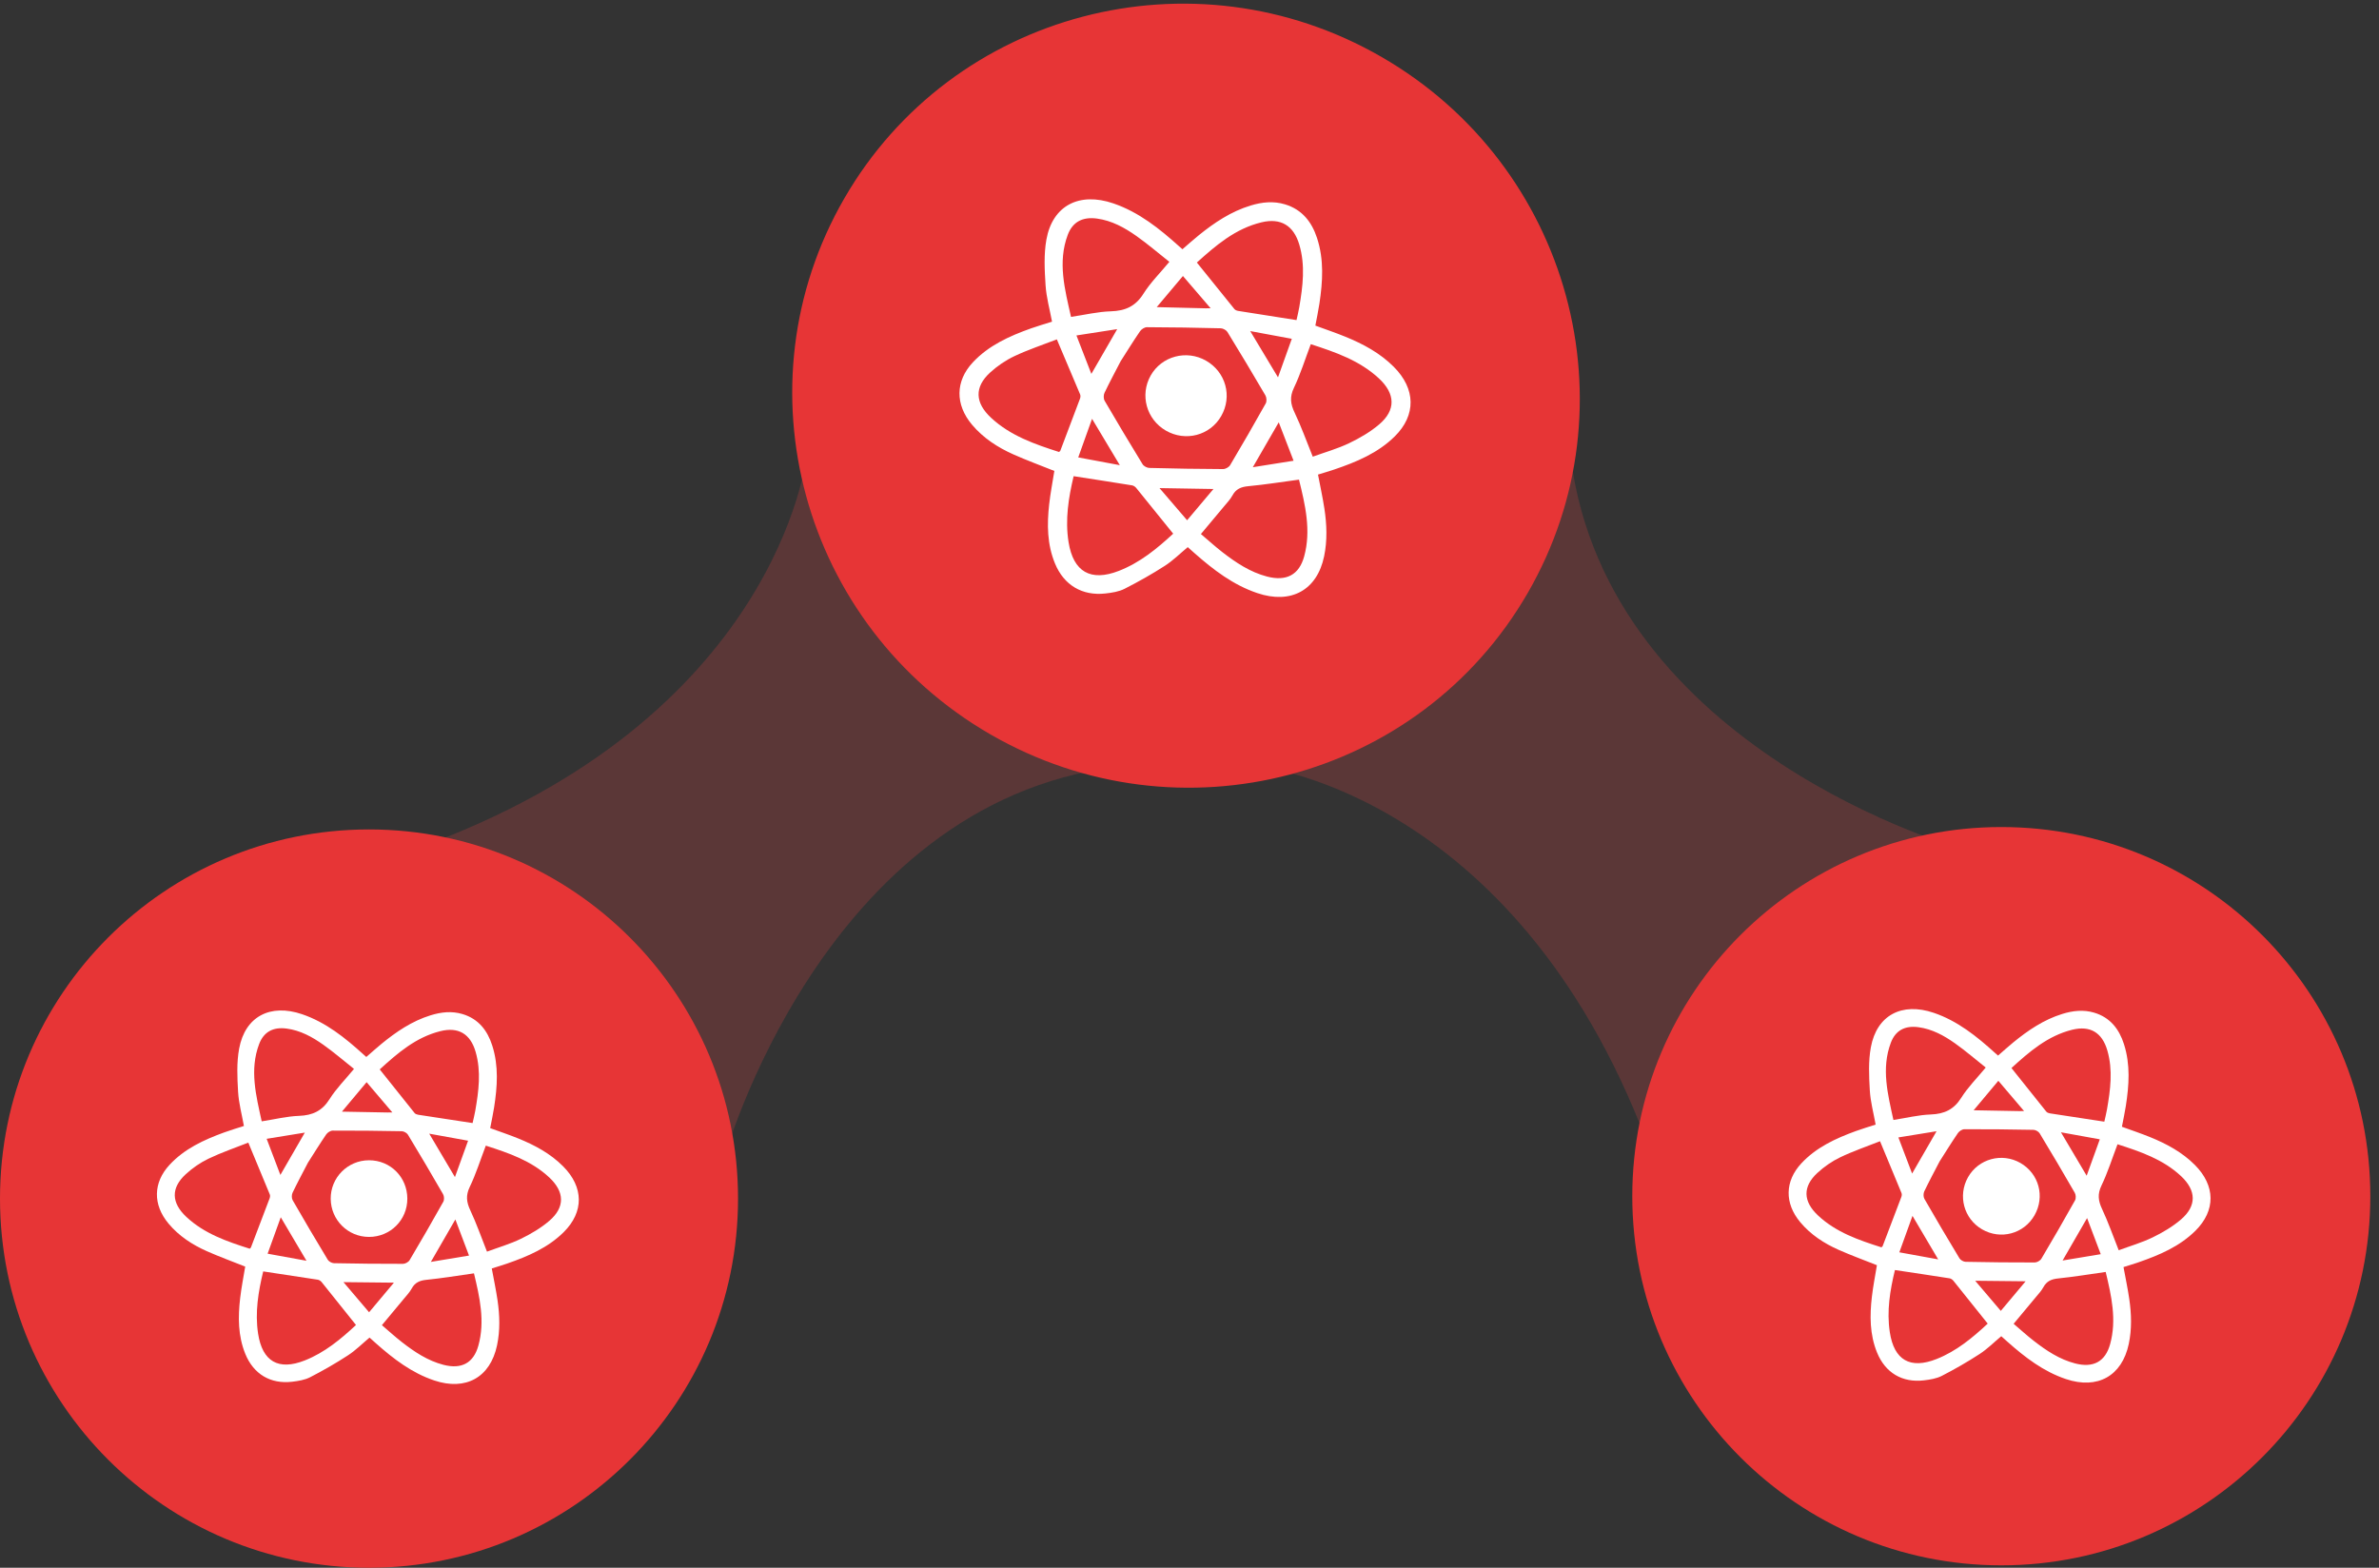 <?xml version="1.0" encoding="utf-8"?>
<!DOCTYPE svg PUBLIC "-//W3C//DTD SVG 1.1//EN" "http://www.w3.org/Graphics/SVG/1.1/DTD/svg11.dtd">
<svg width="264px" height="174px" viewBox="0 0 264 174" version="1.1" xmlns="http://www.w3.org/2000/svg" xmlns:xlink="http://www.w3.org/1999/xlink">
    <rect x="0" y="0" width="264" height="174" fill="#333333" stroke="none"/>
    <!-- Generator: Sketch 40.3 (33839) - http://www.bohemiancoding.com/sketch -->
    <title>chain-react-logo</title>
    <desc>Created with Sketch.</desc>
    <defs></defs>
    <g id="Page-1" stroke="none" stroke-width="1" fill="none" fill-rule="evenodd">
        <g id="chain-react-logo">
            <g id="connectors" opacity="0.2" transform="translate(45, 50)" fill="#F94647">
                <path d="M109.572,8.921 C109.572,8.921 127.944,31.765 109.572,70.451 L158.173,70.451 C158.173,70.451 138.022,34.948 158.173,8.921 L109.572,8.921 L109.572,8.921 L109.572,8.921 Z" id="Path-4" transform="translate(133.872, 39.686) rotate(-45) translate(-133.872, -39.686) "></path>
                <path d="M15.611,8.921 C15.611,8.921 33.983,31.765 15.611,70.451 L64.211,70.451 C64.211,70.451 44.06,34.948 64.211,8.921 L15.611,8.921 L15.611,8.921 L15.611,8.921 Z" id="Path-4" transform="translate(39.911, 39.686) rotate(45) translate(-39.911, -39.686) "></path>
            </g>
            <g id="icon" transform="translate(181, 91)">
                <path d="M41.087,82.713 C63.715,82.713 82.059,64.379 82.059,41.763 C82.059,19.146 63.715,0.812 41.087,0.812 C18.46,0.812 0.116,19.146 0.116,41.763 C0.116,64.379 18.46,82.713 41.087,82.713 L41.087,82.713 L41.087,82.713 Z" id="Oval-19" fill="#E73536" transform="translate(41.087, 41.763) rotate(-90) translate(-41.087, -41.763) "></path>
                <path d="M40.892,28.763 C39.959,29.907 39.112,30.945 38.181,32.086 L40.864,32.086 L43.605,32.086 C42.67,30.941 41.823,29.903 40.892,28.763 L40.892,28.763 L40.892,28.763 L40.892,28.763 Z M50.403,39.376 C50.923,37.915 51.387,36.614 51.882,35.225 C50.43,34.971 49.101,34.738 47.68,34.489 C48.544,36.052 49.336,37.484 50.128,38.916 C50.181,39.011 50.24,39.104 50.403,39.376 L50.403,39.376 L50.403,39.376 L50.403,39.376 Z M34.135,34.471 C32.659,34.736 31.336,34.973 29.903,35.23 C30.402,36.626 30.866,37.924 31.379,39.356 C32.327,37.675 33.191,36.144 34.135,34.471 L34.135,34.471 L34.135,34.471 L34.135,34.471 Z M43.61,51.373 L38.171,51.373 C39.113,52.519 39.975,53.567 40.898,54.689 C41.829,53.55 42.679,52.511 43.61,51.373 L43.61,51.373 L43.61,51.373 L43.61,51.373 Z M50.406,44.101 C49.456,45.788 48.6,47.31 47.659,48.981 C49.13,48.718 50.468,48.479 51.886,48.225 C51.381,46.818 50.918,45.529 50.406,44.101 L50.406,44.101 L50.406,44.101 L50.406,44.101 Z M31.377,44.097 C30.861,45.543 30.401,46.834 29.903,48.231 C31.336,48.484 32.666,48.718 34.125,48.975 C33.175,47.289 32.32,45.77 31.377,44.097 L31.377,44.097 L31.377,44.097 L31.377,44.097 Z M42.295,27.316 C43.222,28.468 44.175,29.453 44.89,30.594 C45.695,31.878 46.656,32.548 48.19,32.604 C49.573,32.655 50.945,33.026 52.457,33.278 C52.669,31.848 52.943,30.426 53.077,28.99 C53.216,27.494 53.185,25.987 52.596,24.563 C52.019,23.17 51.017,22.545 49.576,22.782 C46.554,23.278 44.463,25.345 42.295,27.316 L42.295,27.316 L42.295,27.316 L42.295,27.316 Z M39.508,27.21 C38.287,26.243 37.077,25.181 35.761,24.28 C34.921,23.705 33.959,23.25 32.99,22.949 C30.844,22.281 29.451,23.141 28.931,25.377 C28.309,28.049 28.825,30.656 29.389,33.234 C29.493,33.26 29.537,33.286 29.576,33.28 C31.498,32.973 33.42,32.667 35.34,32.35 C35.477,32.327 35.641,32.253 35.722,32.147 C36.955,30.554 38.176,28.951 39.508,27.21 L39.508,27.21 L39.508,27.21 L39.508,27.21 Z M53.833,47.679 C54.264,47.542 54.724,47.415 55.172,47.251 C57.236,46.493 59.267,45.66 60.844,44.019 C62.281,42.524 62.313,40.968 60.877,39.481 C58.923,37.457 56.374,36.588 53.837,35.777 C53.062,37.75 52.312,39.648 51.577,41.552 C51.529,41.676 51.563,41.861 51.615,41.995 C52.336,43.86 53.067,45.722 53.833,47.679 L53.833,47.679 L53.833,47.679 L53.833,47.679 Z M27.952,47.679 C28.716,45.731 29.449,43.87 30.168,42.004 C30.226,41.854 30.244,41.644 30.188,41.499 C29.462,39.614 28.72,37.736 27.955,35.789 C25.744,36.442 23.558,37.254 21.689,38.752 C19.238,40.716 19.251,42.781 21.713,44.731 C23.573,46.204 25.744,47.004 27.952,47.679 L27.952,47.679 L27.952,47.679 L27.952,47.679 Z M52.394,50.203 C50.716,50.473 49.129,50.829 47.525,50.951 C46.49,51.03 45.895,51.476 45.321,52.299 C44.4,53.621 43.343,54.843 42.273,56.198 C43.309,57.057 44.286,57.998 45.39,58.745 C46.417,59.44 47.532,60.07 48.692,60.477 C50.874,61.243 52.331,60.351 52.859,58.064 C53.471,55.416 52.964,52.83 52.394,50.203 L52.394,50.203 L52.394,50.203 L52.394,50.203 Z M29.374,50.18 C29.193,51.161 28.986,52.095 28.855,53.041 C28.611,54.798 28.496,56.564 28.979,58.301 C29.533,60.291 30.815,61.089 32.76,60.586 C35.492,59.88 37.499,58.013 39.464,56.151 C38.342,54.715 37.227,53.364 36.204,51.944 C35.761,51.328 35.302,50.989 34.544,51.009 C34.069,51.022 33.589,50.904 33.114,50.825 C31.892,50.62 30.671,50.404 29.374,50.18 L29.374,50.18 L29.374,50.18 L29.374,50.18 Z M40.88,34.055 C39.633,34.112 38.386,34.147 37.143,34.244 C36.891,34.263 36.556,34.456 36.43,34.673 C35.148,36.882 33.891,39.107 32.659,41.346 C32.548,41.547 32.557,41.927 32.67,42.132 C33.903,44.371 35.158,46.597 36.44,48.806 C36.567,49.025 36.917,49.232 37.166,49.235 C39.659,49.266 42.152,49.265 44.645,49.232 C44.89,49.228 45.231,49.007 45.36,48.784 C46.641,46.574 47.896,44.348 49.127,42.109 C49.238,41.907 49.229,41.527 49.116,41.322 C47.882,39.084 46.626,36.859 45.342,34.651 C45.218,34.438 44.873,34.261 44.618,34.242 C43.375,34.147 42.128,34.112 40.88,34.055 L40.88,34.055 L40.88,34.055 L40.88,34.055 Z M27.419,33.791 C27.197,32.263 26.934,30.768 26.773,29.262 C26.584,27.49 26.681,25.725 27.3,24.033 C28.243,21.46 30.385,20.277 33.002,20.873 C35.379,21.415 37.315,22.787 39.154,24.33 C39.743,24.824 40.301,25.357 40.863,25.864 C41.862,25.022 42.775,24.097 43.832,23.403 C45.165,22.528 46.548,21.639 48.031,21.113 C51.458,19.898 54.109,21.594 54.833,25.249 C55.376,27.994 54.953,30.682 54.378,33.361 C54.35,33.489 54.325,33.618 54.288,33.798 C55.001,34.044 55.705,34.269 56.396,34.53 C58.376,35.279 60.27,36.192 61.856,37.66 C62.747,38.486 63.461,39.442 63.749,40.661 C64.176,42.465 63.554,43.968 62.374,45.266 C60.767,47.035 58.694,48.04 56.531,48.877 C55.818,49.153 55.088,49.384 54.321,49.652 C54.512,50.741 54.734,51.827 54.887,52.923 C55.16,54.885 55.219,56.848 54.696,58.786 C53.849,61.92 51.478,63.322 48.411,62.49 C46.021,61.842 44.085,60.388 42.237,58.789 C41.79,58.402 41.359,57.993 40.921,57.593 C39.986,58.387 39.102,59.184 38.171,59.919 C36.849,60.963 35.429,61.841 33.823,62.365 C30.365,63.492 27.695,61.898 26.962,58.272 C26.441,55.691 26.779,53.151 27.298,50.618 C27.36,50.314 27.425,50.011 27.494,49.68 C26.508,49.319 25.504,49.056 24.597,48.596 C23.154,47.863 21.747,47.046 20.384,46.169 C19.827,45.81 19.368,45.245 18.96,44.699 C17.51,42.756 17.545,40.561 19.033,38.647 C20.367,36.93 22.178,35.892 24.107,35.057 C25.192,34.587 26.314,34.21 27.419,33.791 L27.419,33.791 L27.419,33.791 L27.419,33.791 Z" id="Fill-1" fill="#FFFFFF" transform="translate(40.889, 41.724) rotate(-60) translate(-40.889, -41.724) "></path>
                <path d="M41.085,46.014 C38.716,46.022 36.826,44.126 36.834,41.75 C36.841,39.413 38.71,37.537 41.056,37.511 C43.411,37.485 45.336,39.392 45.341,41.755 C45.346,44.133 43.474,46.007 41.085,46.014 L41.085,46.014 L41.085,46.014 Z" id="Fill-4" fill="#FFFFFF" transform="translate(41.087, 41.763) rotate(-60) translate(-41.087, -41.763) "></path>
            </g>
            <g id="icon" transform="translate(0, 92)">
                <path d="M40.951,81.979 C63.579,81.979 81.922,63.645 81.922,41.029 C81.922,18.412 63.579,0.078 40.951,0.078 C18.323,0.078 -0.021,18.412 -0.021,41.029 C-0.021,63.645 18.323,81.979 40.951,81.979 L40.951,81.979 L40.951,81.979 Z" id="Oval-19" fill="#E73536" transform="translate(40.951, 41.029) rotate(-90) translate(-40.951, -41.029) "></path>
                <path d="M40.818,27.916 C39.885,29.06 39.038,30.098 38.107,31.239 L40.79,31.239 L43.531,31.239 C42.596,30.094 41.749,29.056 40.818,27.916 L40.818,27.916 L40.818,27.916 L40.818,27.916 Z M50.329,38.529 C50.849,37.069 51.313,35.768 51.808,34.378 C50.356,34.124 49.027,33.891 47.606,33.642 C48.47,35.205 49.262,36.637 50.054,38.069 C50.107,38.165 50.166,38.257 50.329,38.529 L50.329,38.529 L50.329,38.529 L50.329,38.529 Z M34.06,33.625 C32.584,33.89 31.262,34.126 29.829,34.383 C30.328,35.779 30.792,37.077 31.305,38.51 C32.253,36.828 33.117,35.298 34.06,33.625 L34.06,33.625 L34.06,33.625 L34.06,33.625 Z M43.536,50.526 L38.097,50.526 C39.039,51.672 39.901,52.72 40.823,53.842 C41.755,52.704 42.605,51.664 43.536,50.526 L43.536,50.526 L43.536,50.526 L43.536,50.526 Z M50.332,43.254 C49.382,44.941 48.525,46.463 47.585,48.134 C49.056,47.871 50.393,47.632 51.812,47.378 C51.307,45.971 50.844,44.682 50.332,43.254 L50.332,43.254 L50.332,43.254 L50.332,43.254 Z M31.303,43.25 C30.787,44.697 30.327,45.988 29.829,47.385 C31.262,47.637 32.591,47.871 34.051,48.128 C33.101,46.442 32.245,44.924 31.303,43.25 L31.303,43.25 L31.303,43.25 L31.303,43.25 Z M42.221,26.469 C43.148,27.622 44.101,28.607 44.816,29.747 C45.621,31.032 46.582,31.701 48.116,31.758 C49.499,31.809 50.87,32.179 52.383,32.431 C52.595,31.001 52.868,29.579 53.002,28.144 C53.142,26.648 53.111,25.141 52.522,23.717 C51.945,22.323 50.943,21.698 49.501,21.935 C46.48,22.431 44.389,24.498 42.221,26.469 L42.221,26.469 L42.221,26.469 L42.221,26.469 Z M39.434,26.364 C38.212,25.396 37.003,24.334 35.687,23.434 C34.847,22.858 33.885,22.404 32.916,22.102 C30.769,21.434 29.377,22.294 28.857,24.531 C28.235,27.202 28.751,29.809 29.315,32.387 C29.419,32.414 29.463,32.439 29.502,32.433 C31.424,32.127 33.346,31.821 35.266,31.503 C35.402,31.481 35.566,31.407 35.648,31.301 C36.881,29.707 38.102,28.105 39.434,26.364 L39.434,26.364 L39.434,26.364 L39.434,26.364 Z M53.758,46.832 C54.19,46.695 54.65,46.568 55.098,46.404 C57.162,45.646 59.192,44.813 60.77,43.172 C62.206,41.678 62.239,40.121 60.803,38.635 C58.848,36.61 56.3,35.741 53.763,34.93 C52.988,36.903 52.238,38.801 51.502,40.705 C51.455,40.83 51.489,41.014 51.54,41.148 C52.262,43.014 52.993,44.875 53.758,46.832 L53.758,46.832 L53.758,46.832 L53.758,46.832 Z M27.878,46.833 C28.642,44.884 29.375,43.024 30.094,41.157 C30.152,41.007 30.17,40.798 30.114,40.653 C29.388,38.768 28.645,36.889 27.881,34.942 C25.67,35.595 23.483,36.408 21.615,37.905 C19.164,39.869 19.177,41.934 21.638,43.884 C23.499,45.358 25.67,46.157 27.878,46.833 L27.878,46.833 L27.878,46.833 L27.878,46.833 Z M52.32,49.356 C50.642,49.626 49.055,49.982 47.451,50.104 C46.416,50.183 45.82,50.63 45.247,51.452 C44.326,52.774 43.269,53.997 42.198,55.351 C43.235,56.211 44.212,57.152 45.315,57.898 C46.343,58.594 47.458,59.223 48.618,59.631 C50.8,60.397 52.257,59.504 52.785,57.218 C53.397,54.569 52.889,51.983 52.32,49.356 L52.32,49.356 L52.32,49.356 L52.32,49.356 Z M29.3,49.333 C29.119,50.315 28.912,51.249 28.781,52.194 C28.537,53.951 28.422,55.717 28.905,57.455 C29.459,59.445 30.741,60.242 32.686,59.739 C35.418,59.034 37.425,57.167 39.389,55.305 C38.267,53.869 37.153,52.518 36.13,51.097 C35.687,50.481 35.228,50.142 34.469,50.163 C33.995,50.175 33.515,50.058 33.04,49.978 C31.818,49.774 30.597,49.558 29.3,49.333 L29.3,49.333 L29.3,49.333 L29.3,49.333 Z M40.806,33.208 C39.559,33.265 38.312,33.3 37.069,33.397 C36.817,33.417 36.482,33.609 36.356,33.826 C35.073,36.035 33.817,38.26 32.584,40.499 C32.473,40.701 32.483,41.08 32.596,41.286 C33.829,43.524 35.084,45.75 36.366,47.959 C36.493,48.178 36.843,48.385 37.092,48.388 C39.585,48.419 42.078,48.419 44.571,48.385 C44.816,48.382 45.157,48.16 45.286,47.938 C46.567,45.728 47.821,43.501 49.053,41.262 C49.164,41.06 49.155,40.68 49.042,40.475 C47.808,38.238 46.552,36.012 45.268,33.804 C45.144,33.591 44.799,33.414 44.544,33.395 C43.301,33.3 42.054,33.265 40.806,33.208 L40.806,33.208 L40.806,33.208 L40.806,33.208 Z M27.345,32.945 C27.123,31.417 26.86,29.922 26.699,28.415 C26.51,26.643 26.606,24.878 27.226,23.186 C28.168,20.614 30.311,19.431 32.928,20.027 C35.305,20.568 37.241,21.941 39.08,23.484 C39.669,23.978 40.227,24.511 40.789,25.017 C41.788,24.175 42.7,23.251 43.757,22.557 C45.091,21.681 46.474,20.792 47.957,20.267 C51.383,19.051 54.035,20.747 54.758,24.402 C55.302,27.148 54.879,29.835 54.303,32.514 C54.276,32.642 54.25,32.771 54.213,32.951 C54.927,33.198 55.631,33.422 56.321,33.683 C58.302,34.432 60.196,35.345 61.782,36.814 C62.673,37.639 63.387,38.595 63.675,39.814 C64.102,41.619 63.48,43.122 62.3,44.42 C60.693,46.189 58.62,47.194 56.457,48.031 C55.744,48.307 55.014,48.538 54.247,48.805 C54.438,49.895 54.66,50.981 54.812,52.077 C55.086,54.039 55.145,56.002 54.621,57.939 C53.774,61.073 51.404,62.475 48.337,61.644 C45.946,60.995 44.011,59.542 42.163,57.943 C41.715,57.555 41.285,57.146 40.846,56.746 C39.912,57.541 39.027,58.337 38.097,59.073 C36.775,60.117 35.355,60.994 33.749,61.518 C30.291,62.646 27.621,61.051 26.888,57.425 C26.366,54.844 26.705,52.304 27.223,49.772 C27.286,49.468 27.351,49.165 27.42,48.834 C26.434,48.473 25.43,48.21 24.523,47.749 C23.08,47.017 21.673,46.199 20.31,45.322 C19.753,44.963 19.294,44.398 18.886,43.852 C17.436,41.91 17.471,39.715 18.959,37.8 C20.293,36.083 22.104,35.045 24.033,34.21 C25.118,33.74 26.24,33.363 27.345,32.945 L27.345,32.945 L27.345,32.945 L27.345,32.945 Z" id="Fill-1" fill="#FFFFFF" transform="translate(40.815, 40.877) rotate(-60) translate(-40.815, -40.877) "></path>
                <path d="M40.948,45.28 C38.579,45.288 36.69,43.392 36.697,41.016 C36.704,38.679 38.573,36.803 40.919,36.777 C43.274,36.751 45.199,38.658 45.205,41.021 C45.21,43.399 43.337,45.273 40.948,45.28 L40.948,45.28 L40.948,45.28 Z" id="Fill-4" fill="#FFFFFF" transform="translate(40.951, 41.029) rotate(-90) translate(-40.951, -41.029) "></path>
            </g>
            <g id="icon" transform="translate(87, 0)">
                <path d="M82.534,65.81 C94.521,45.048 87.261,18.415 66.317,6.324 C45.374,-5.768 18.679,1.261 6.692,22.022 C-5.295,42.784 1.966,69.417 22.909,81.509 C43.852,93.6 70.548,86.572 82.534,65.81 L82.534,65.81 L82.534,65.81 L82.534,65.81 Z" id="Oval-19" fill="#E73536"></path>
                <path d="M44.5,30.28 C43.513,31.508 42.618,32.622 41.633,33.846 L44.471,33.846 L47.369,33.846 C46.381,32.617 45.484,31.503 44.5,30.28 L44.5,30.28 L44.5,30.28 L44.5,30.28 Z M54.559,41.668 C55.109,40.101 55.599,38.705 56.123,37.214 C54.588,36.941 53.182,36.691 51.679,36.424 C52.593,38.102 53.43,39.638 54.268,41.174 C54.324,41.277 54.387,41.376 54.559,41.668 L54.559,41.668 L54.559,41.668 L54.559,41.668 Z M37.353,36.406 C35.792,36.69 34.394,36.944 32.878,37.22 C33.406,38.717 33.897,40.11 34.439,41.647 C35.442,39.843 36.355,38.201 37.353,36.406 L37.353,36.406 L37.353,36.406 L37.353,36.406 Z M47.375,54.542 L41.622,54.542 C42.619,55.771 43.53,56.896 44.506,58.099 C45.491,56.878 46.39,55.763 47.375,54.542 L47.375,54.542 L47.375,54.542 L47.375,54.542 Z M54.562,46.739 C53.557,48.549 52.652,50.181 51.657,51.975 C53.213,51.692 54.627,51.436 56.128,51.163 C55.593,49.654 55.104,48.27 54.562,46.739 L54.562,46.739 L54.562,46.739 L54.562,46.739 Z M34.437,46.734 C33.891,48.286 33.404,49.671 32.878,51.171 C34.393,51.441 35.8,51.692 37.343,51.968 C36.338,50.159 35.434,48.53 34.437,46.734 L34.437,46.734 L34.437,46.734 L34.437,46.734 Z M45.984,28.728 C46.964,29.964 47.972,31.021 48.729,32.245 C49.58,33.623 50.596,34.341 52.218,34.402 C53.681,34.457 55.132,34.854 56.731,35.125 C56.956,33.59 57.245,32.064 57.387,30.524 C57.534,28.919 57.501,27.302 56.878,25.774 C56.268,24.279 55.209,23.608 53.684,23.862 C50.488,24.395 48.277,26.612 45.984,28.728 L45.984,28.728 L45.984,28.728 L45.984,28.728 Z M43.036,28.614 C41.744,27.576 40.465,26.436 39.074,25.47 C38.185,24.853 37.167,24.365 36.143,24.041 C33.873,23.325 32.4,24.247 31.85,26.647 C31.192,29.514 31.738,32.312 32.335,35.078 C32.444,35.106 32.491,35.134 32.532,35.127 C34.565,34.798 36.598,34.47 38.628,34.129 C38.773,34.105 38.946,34.025 39.033,33.912 C40.336,32.202 41.628,30.482 43.036,28.614 L43.036,28.614 L43.036,28.614 L43.036,28.614 Z M58.186,50.577 C58.642,50.431 59.129,50.294 59.602,50.118 C61.785,49.305 63.933,48.411 65.602,46.65 C67.121,45.047 67.155,43.376 65.637,41.781 C63.569,39.609 60.874,38.677 58.191,37.806 C57.371,39.923 56.578,41.96 55.8,44.003 C55.749,44.137 55.785,44.335 55.84,44.478 C56.603,46.48 57.377,48.478 58.186,50.577 L58.186,50.577 L58.186,50.577 L58.186,50.577 Z M30.815,50.578 C31.622,48.487 32.397,46.491 33.158,44.488 C33.219,44.327 33.238,44.102 33.179,43.947 C32.412,41.924 31.626,39.908 30.818,37.819 C28.48,38.52 26.167,39.392 24.191,40.998 C21.598,43.106 21.612,45.322 24.216,47.414 C26.183,48.995 28.479,49.853 30.815,50.578 L30.815,50.578 L30.815,50.578 L30.815,50.578 Z M56.664,53.286 C54.89,53.576 53.212,53.957 51.516,54.089 C50.42,54.173 49.791,54.652 49.185,55.535 C48.211,56.953 47.093,58.265 45.96,59.719 C47.056,60.641 48.09,61.651 49.257,62.452 C50.344,63.198 51.522,63.873 52.75,64.311 C55.057,65.133 56.598,64.175 57.157,61.722 C57.804,58.88 57.267,56.105 56.664,53.286 L56.664,53.286 L56.664,53.286 L56.664,53.286 Z M32.318,53.261 C32.127,54.314 31.908,55.317 31.769,56.331 C31.511,58.216 31.389,60.111 31.901,61.976 C32.487,64.111 33.842,64.967 35.9,64.427 C38.789,63.67 40.912,61.667 42.989,59.669 C41.803,58.128 40.624,56.678 39.542,55.154 C39.073,54.493 38.588,54.129 37.786,54.151 C37.284,54.165 36.776,54.038 36.274,53.953 C34.981,53.734 33.69,53.502 32.318,53.261 L32.318,53.261 L32.318,53.261 L32.318,53.261 Z M44.487,35.959 C43.168,36.02 41.849,36.057 40.535,36.161 C40.269,36.182 39.914,36.389 39.781,36.622 C38.425,38.992 37.096,41.38 35.792,43.782 C35.675,43.998 35.685,44.406 35.805,44.626 C37.109,47.028 38.435,49.417 39.792,51.787 C39.926,52.022 40.296,52.244 40.56,52.247 C43.196,52.28 45.833,52.28 48.469,52.244 C48.729,52.24 49.089,52.002 49.226,51.764 C50.58,49.392 51.907,47.003 53.209,44.601 C53.327,44.384 53.318,43.976 53.198,43.756 C51.893,41.355 50.564,38.967 49.206,36.598 C49.075,36.369 48.71,36.18 48.44,36.159 C47.126,36.057 45.807,36.019 44.487,35.959 L44.487,35.959 L44.487,35.959 L44.487,35.959 Z M30.251,35.676 C30.016,34.036 29.738,32.432 29.568,30.816 C29.368,28.914 29.47,27.02 30.125,25.204 C31.122,22.444 33.388,21.175 36.156,21.814 C38.669,22.395 40.717,23.868 42.662,25.524 C43.285,26.054 43.875,26.626 44.469,27.169 C45.526,26.266 46.491,25.274 47.609,24.529 C49.019,23.59 50.482,22.636 52.05,22.072 C55.674,20.768 58.479,22.588 59.244,26.509 C59.819,29.456 59.371,32.339 58.762,35.214 C58.733,35.352 58.706,35.49 58.667,35.683 C59.422,35.947 60.166,36.188 60.897,36.468 C62.991,37.272 64.995,38.252 66.672,39.827 C67.615,40.713 68.369,41.739 68.674,43.047 C69.126,44.983 68.467,46.596 67.22,47.989 C65.52,49.887 63.328,50.966 61.04,51.864 C60.286,52.16 59.514,52.408 58.703,52.695 C58.905,53.864 59.139,55.029 59.301,56.205 C59.59,58.31 59.653,60.417 59.099,62.496 C58.203,65.859 55.696,67.363 52.452,66.471 C49.924,65.775 47.877,64.215 45.923,62.499 C45.449,62.083 44.994,61.644 44.53,61.216 C43.542,62.068 42.606,62.923 41.622,63.712 C40.224,64.832 38.722,65.774 37.024,66.336 C33.367,67.546 30.543,65.835 29.768,61.944 C29.216,59.175 29.574,56.449 30.122,53.732 C30.188,53.406 30.257,53.08 30.33,52.725 C29.287,52.338 28.226,52.055 27.266,51.561 C25.74,50.776 24.252,49.898 22.811,48.957 C22.221,48.572 21.736,47.966 21.305,47.38 C19.771,45.296 19.808,42.94 21.381,40.886 C22.793,39.044 24.708,37.93 26.748,37.033 C27.895,36.53 29.083,36.125 30.251,35.676 L30.251,35.676 L30.251,35.676 L30.251,35.676 Z" id="Fill-1" fill="#FFFFFF" transform="translate(44.497, 44.188) rotate(-60) translate(-44.497, -44.188) "></path>
                <path d="M44.61,48.43 C42.118,48.438 40.131,46.426 40.138,43.903 C40.146,41.421 42.112,39.429 44.58,39.402 C47.057,39.375 49.083,41.4 49.088,43.908 C49.093,46.433 47.124,48.422 44.61,48.43 L44.61,48.43 L44.61,48.43 Z" id="Fill-4" fill="#FFFFFF" transform="translate(44.613, 43.916) rotate(-60) translate(-44.613, -43.916) "></path>
            </g>
        </g>
    </g>
</svg>